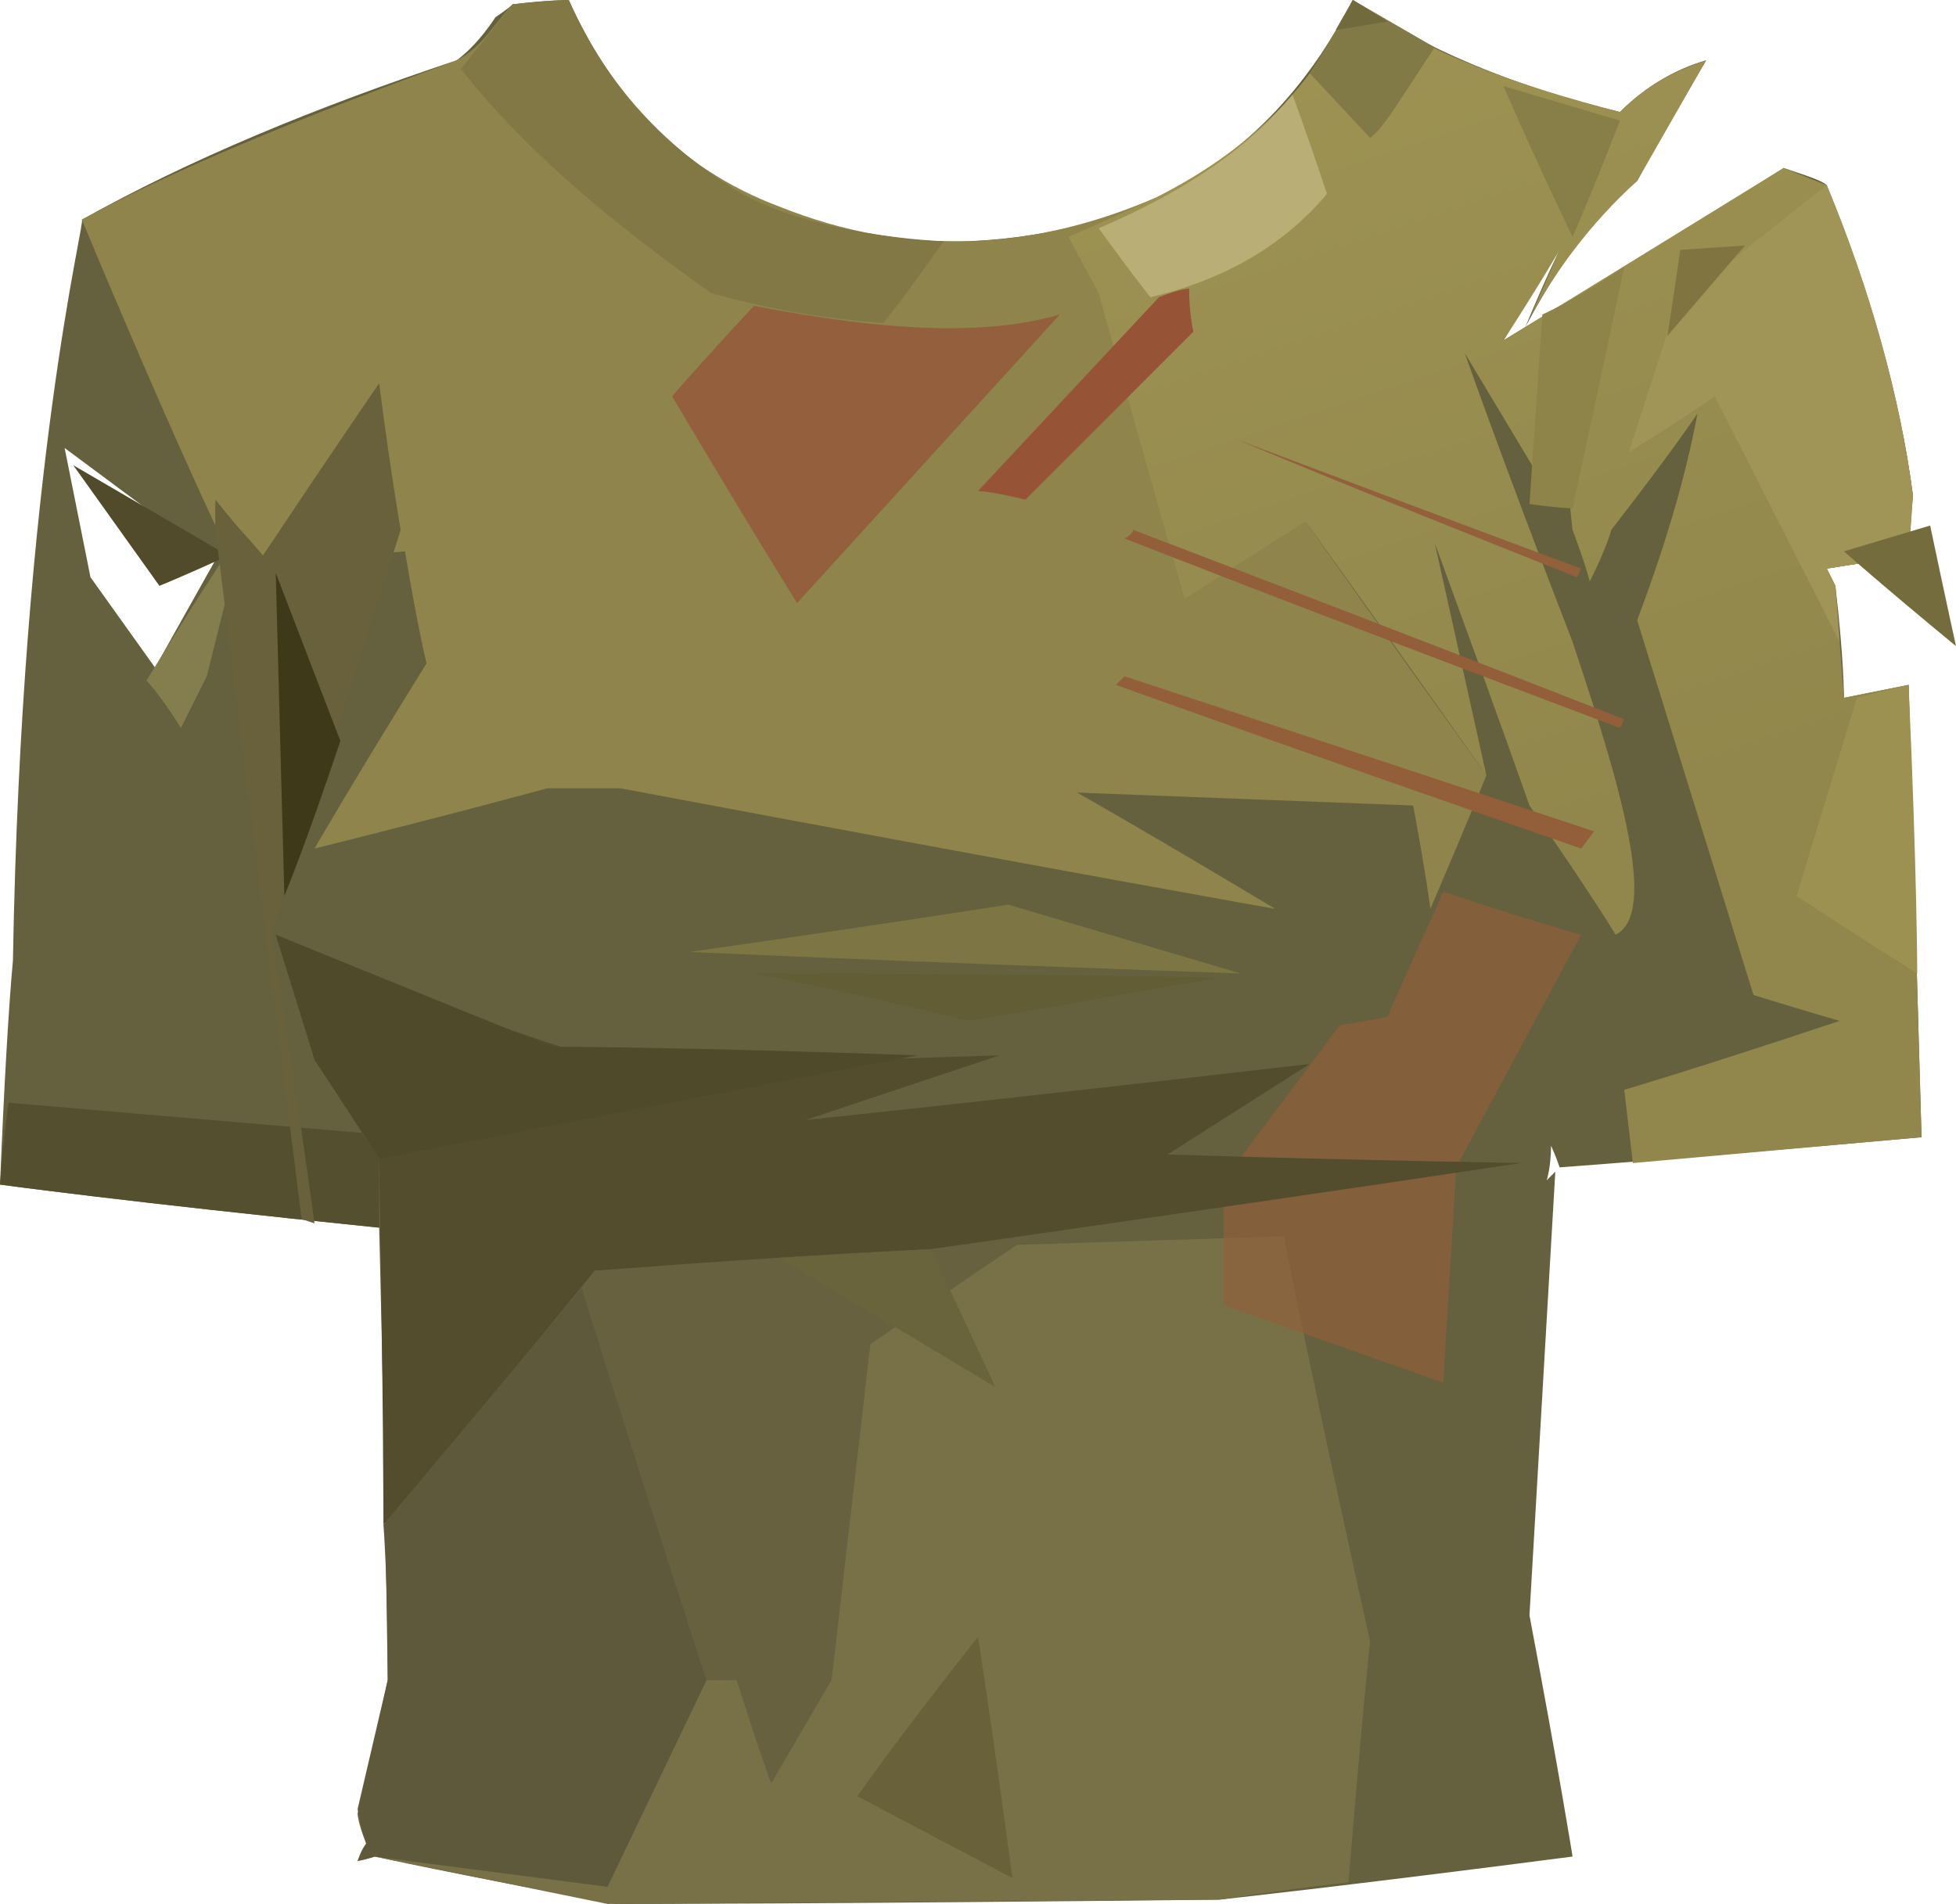 <?xml version="1.0" encoding="UTF-8" standalone="no"?>
<svg
   width="454"
   height="442"
   viewBox="0 0 454 442"
   version="1.1"
   id="svg43"
   sodipodi:docname="cb-layer-0396.svg"
   xmlns:inkscape="http://www.inkscape.org/namespaces/inkscape"
   xmlns:sodipodi="http://sodipodi.sourceforge.net/DTD/sodipodi-0.dtd"
   xmlns="http://www.w3.org/2000/svg"
   xmlns:svg="http://www.w3.org/2000/svg">
  <sodipodi:namedview
     id="namedview45"
     pagecolor="#ffffff"
     bordercolor="#666666"
     borderopacity="1.0"
     inkscape:pageshadow="2"
     inkscape:pageopacity="0.0"
     inkscape:pagecheckerboard="0" />
  <defs
     id="defs7">
    <linearGradient
       x1="405.209"
       y1="0"
       x2="444.515"
       y2="161.85"
       id="id-40775"
       gradientTransform="scale(0.856,1.168)"
       gradientUnits="userSpaceOnUse">
      <stop
         stop-color="#9D9252"
         offset="0%"
         id="stop2" />
      <stop
         stop-color="#91874C"
         offset="100%"
         id="stop4" />
    </linearGradient>
  </defs>
  <g
     id="id-40776">
    <path
       d="m 132,0 c 17,38 48,57 93,56 42,-2 71,-21 89,-56 16,11 37,20 62,26 6,-6 13,-10 20,-12 -10,17 -15,26 -16,28 v 0 c 0,0 0,0 0,0 -10,8 -18,19 -26,34 5,-12 8,-18 8,-18 -9,14 -13,21 -13,21 43,-26 65,-40 65,-40 6,2 9,3 10,4 v 0 c 0,0 0,0 0,0 10,25 17,49 20,72 -1,9 -1,14 -1,14 -13,2 -19,3 -19,3 1,2 2,4 2,4 v 0 c 0,0 0,0 0,0 2,17 2,26 2,26 v 0 0 c 10,-2 15,-3 15,-3 v 0 0 c 2,70 3,105 3,105 -56,5 -84,7 -84,7 -1,-3 -2,-5 -2,-5 0,5 -1,8 -1,8 1,-1 2,-2 2,-2 l -6,103 c 7,37 10,56 10,56 -54,7 -82,10 -82,10 -91,1 -138,1 -140,1 v 0 0 c -38,-7 -56,-11 -56,-11 -3,1 -4,1 -4,1 1,-3 2,-4 2,-4 v 0 0 c -2,-5 -2,-7 -2,-7 5,-21 7,-31 7,-31 C 89,320 88,285 88,285 29,279 0,275 0,275 1,251 2,234 3,223 5,108 20,51 19,51 44,37 73,25 106,14 c 4,-3 7,-7 9,-10 3,-2 4,-3 4,-3 v 0 0 c 8,-1 13,-1 13,-1 z M 15,104 c 0,0 0,0 0,0 v 0 c 0,0 2,10 6,30 0,0 5,7 15,21 0,0 5,-9 14,-25 v 0 z"
       fill="#65603d"
       id="id-40777" />
    <path
       d="m 313,437 c 3,-37 5,-56 5,-56 -14,-63 -20,-94 -20,-94 l -62,2 -34,23 -9,78 -14,24 -8,-24 h -7 l -23,48 -54,-7 54,11 142,-1 c 20,-3 30,-4 30,-4 z"
       fill="#787147"
       id="id-40778" />
    <path
       d="m 53,129 c -11,5 -16,7 -16,7 L 17,108 c 24,14 36,21 36,21 z"
       fill="#514b2c"
       id="id-40779" />
    <path
       d="m 42,169 c -5,-8 -8,-11 -8,-11 11,-18 17,-27 17,-27 1,4 2,6 2,6 l -5,20 c -4,8 -6,12 -6,12 z"
       fill="#847d4e"
       id="id-40780" />
    <path
       d="m 19,51 c 20,48 31,71 31,71 0,-4 0,-6 0,-6 8,10 12,14 12,14 22,-1 32,-2 32,-2 3,18 5,26 5,26 -18,29 -26,43 -26,43 36,-9 54,-14 54,-14 11,0 17,0 17,0 101,19 152,28 152,28 -30,-18 -46,-27 -46,-27 52,2 78,3 78,3 3,16 4,24 4,24 9,-21 13,-31 13,-31 C 317,141 303,121 303,121 280,71 268,46 268,46 240,58 211,60 181,48 157,39 142,22 132,0 L 119,1 C 115,5 112,11 106,14 68,28 39,40 19,51 Z"
       fill="#8e844c"
       id="id-40781" />
    <path
       d="m 275,139 28,-18 c 28,39 42,59 42,59 -8,-36 -12,-54 -12,-54 15,41 22,61 22,61 14,20 20,30 20,30 10,-5 1,-35 -10,-68 -17,-44 -25,-67 -25,-67 12,20 18,30 18,30 0,-4 0,-6 0,-6 4,-4 5,-7 5,-7 1,16 2,24 2,24 3,8 4,12 4,12 4,-8 5,-12 5,-12 14,-18 20,-27 20,-27 -3,16 -8,32 -14,48 18,58 27,87 27,87 13,4 20,6 20,6 -33,11 -50,16 -50,16 l 2,17 67,-6 -3,-105 -15,3 -2,-26 -2,-4 19,-3 1,-14 C 441,92 434,67 424,43 l -10,-4 -65,40 c 9,-14 13,-21 13,-21 l -7,16 c 6,-11 14,-22 25,-32 l 16,-28 c -6,2 -13,5 -20,12 -23,-6 -44,-13 -62,-26 -9,20 -24,35 -46,46 -13,6 -20,9 -20,9 l 7,13 c 13,47 20,71 20,71 z"
       fill="url(#id-40775)"
       id="id-40782"
       style="fill:url(#id-40775)" />
    <path
       d="m 267,69 c 17,-4 31,-12 41,-24 -5,-15 -8,-23 -8,-23 -10,12 -24,22 -45,31 8,11 12,16 12,16 z"
       fill="#b8ae76"
       id="id-40783" />
    <path
       d="M 318,32 304,17 C 311,6 314,0 314,0 l 19,11 c -8,12 -12,19 -15,21 z"
       fill="#817946"
       id="id-40784" />
    <path
       d="m 322,5 -12,2 4,-7 c 5,3 8,5 8,5 z"
       fill="#716a3d"
       id="id-40785" />
    <path
       d="M 365,55 C 354,32 349,20 349,20 l 27,8 c -7,18 -11,27 -11,27 z"
       fill="#887e47"
       id="id-40786" />
    <path
       d="m 424,43 c -23,18 -35,28 -35,28 -7,22 -11,34 -11,34 13,-8 20,-13 20,-13 l 29,57 -1,-13 -2,-4 19,-3 1,-14 C 441,92 434,67 424,43 Z"
       fill="#a09556"
       id="id-40787" />
    <path
       d="m 387,78 c 12,-14 18,-21 18,-21 l -15,1 c -2,14 -3,20 -3,20 z"
       fill="#807441"
       id="id-40788" />
    <path
       d="m 365,118 c 8,-37 12,-56 12,-56 -12,8 -19,11 -19,11 l -3,44 c 7,1 10,1 10,1 z"
       fill="#8e8349"
       id="id-40789" />
    <path
       d="M 219,56 C 210,69 205,75 205,75 192,74 179,72 165,68 141,51 121,34 107,16 L 119,1 c 9,-1 13,-1 13,-1 8,18 20,32 37,43 18,12 50,13 50,13 z"
       fill="#817846"
       id="id-40790" />
    <path
       d="m 175,71 c -13,14 -19,21 -19,21 19,32 29,48 29,48 l 61,-67 c -17,5 -40,4 -71,-2 z"
       fill="#964932"
       fill-opacity="0.62"
       id="id-40791" />
    <path
       d="m 227,114 c 28,-30 42,-45 42,-45 5,-2 7,-2 7,-2 0,6 1,10 1,10 l -39,39 c -8,-2 -11,-2 -11,-2 z"
       fill="#965336"
       id="id-40792" />
    <path
       d="m 259,159 c 1,-1 2,-2 2,-2 73,24 109,36 109,36 l -3,4 C 295,172 259,159 259,159 Z"
       fill="#935f3b"
       id="id-40793" />
    <path
       d="m 261,125 c 2,-1 2,-2 2,-2 76,29 114,44 114,44 l -1,2 C 299,140 261,125 261,125 Z"
       fill="#935f3b"
       id="id-40794" />
    <path
       d="m 287,102 c 53,20 80,30 80,30 l -1,2 c -53,-21 -79,-32 -79,-32 z"
       fill="#92613c"
       id="id-40795" />
    <path
       d="m 367,217 -29,54 c -2,33 -3,50 -3,50 -34,-12 -51,-18 -51,-18 v -29 c 18,-24 27,-36 27,-36 7,-1 11,-2 11,-2 l 13,-29 c 21,7 32,10 32,10 z"
       fill="#935f3b"
       fill-opacity="0.647"
       id="id-40796" />
    <path
       d="m 445,226 c -19,-12 -28,-18 -28,-18 l 14,-46 12,-3 c 2,45 2,67 2,67 z"
       fill="#9d9152"
       id="id-40797" />
    <path
       d="m 454,150 c -17,-14 -26,-22 -26,-22 l 20,-6 c 4,19 6,28 6,28 z"
       fill="#746c3c"
       id="id-40798" />
    <path
       d="m 160,221 c 49,-7 74,-11 74,-11 l 54,16 c -85,-3 -128,-5 -128,-5 z"
       fill="#7d7544"
       id="id-40799" />
    <path
       d="m 175,226 c 72,0 108,1 108,1 l -58,10 c -33,-8 -50,-11 -50,-11 z"
       fill="#635d36"
       id="id-40800" />
    <path
       d="m 89,354 c 33,-39 49,-59 49,-59 52,-4 78,-5 78,-5 91,-13 137,-20 137,-20 -54,-1 -82,-2 -82,-2 22,-14 33,-21 33,-21 -78,9 -117,13 -117,13 30,-10 45,-15 45,-15 -60,2 -90,2 -90,2 -51,-17 -76,-26 -76,-26 5,17 7,25 7,25 l 15,23 c 1,56 1,85 1,85 z"
       fill="#534d2d"
       id="id-40801" />
    <path
       d="m 88,269 c 83,-16 125,-24 125,-24 -56,-2 -85,-2 -85,-2 l -64,-26 9,29 c 10,15 15,23 15,23 z"
       fill="#4f4a2a"
       id="id-40802" />
    <path
       d="m 141,438 -54,-7 -4,1 2,-4 -2,-8 7,-30 c 0,-24 -1,-36 -1,-36 31,-37 46,-55 46,-55 l 29,91 z"
       fill="#5e593b"
       id="id-40803" />
    <path
       d="m 164,390 c 5,0 7,0 7,0 5,16 8,24 8,24 9,-16 14,-24 14,-24 6,-52 9,-78 9,-78 l 37,-25 -23,3 -78,5 -3,4 c 19,61 29,91 29,91 z"
       fill="#686140"
       id="id-40804" />
    <path
       d="m 227,380 c -19,24 -28,37 -28,37 l 36,19 c -5,-37 -8,-56 -8,-56 z"
       fill="#686139"
       id="id-40805" />
    <path
       d="m 231,322 -50,-30 35,-2 c 10,21 15,32 15,32 z"
       fill="#69643c"
       id="id-40806" />
    <path
       d="m 0,275 c 1,-13 2,-19 2,-19 l 82,7 4,6 v 16 C 29,279 0,275 0,275 Z"
       fill="#544f2f"
       id="id-40807" />
    <path
       d="m 61,129 c 18,-27 27,-40 27,-40 3,23 5,34 5,34 -20,63 -30,94 -30,94 7,44 10,67 10,67 L 70,283 50,123 v -6 c 8,8 11,12 11,12 z"
       fill="#69613b"
       id="id-40808" />
    <path
       d="m 79,172 c -8,24 -13,36 -13,36 l -2,-75 c 10,26 15,39 15,39 z"
       fill="#3e3918"
       id="id-40809" />
  </g>
</svg>

